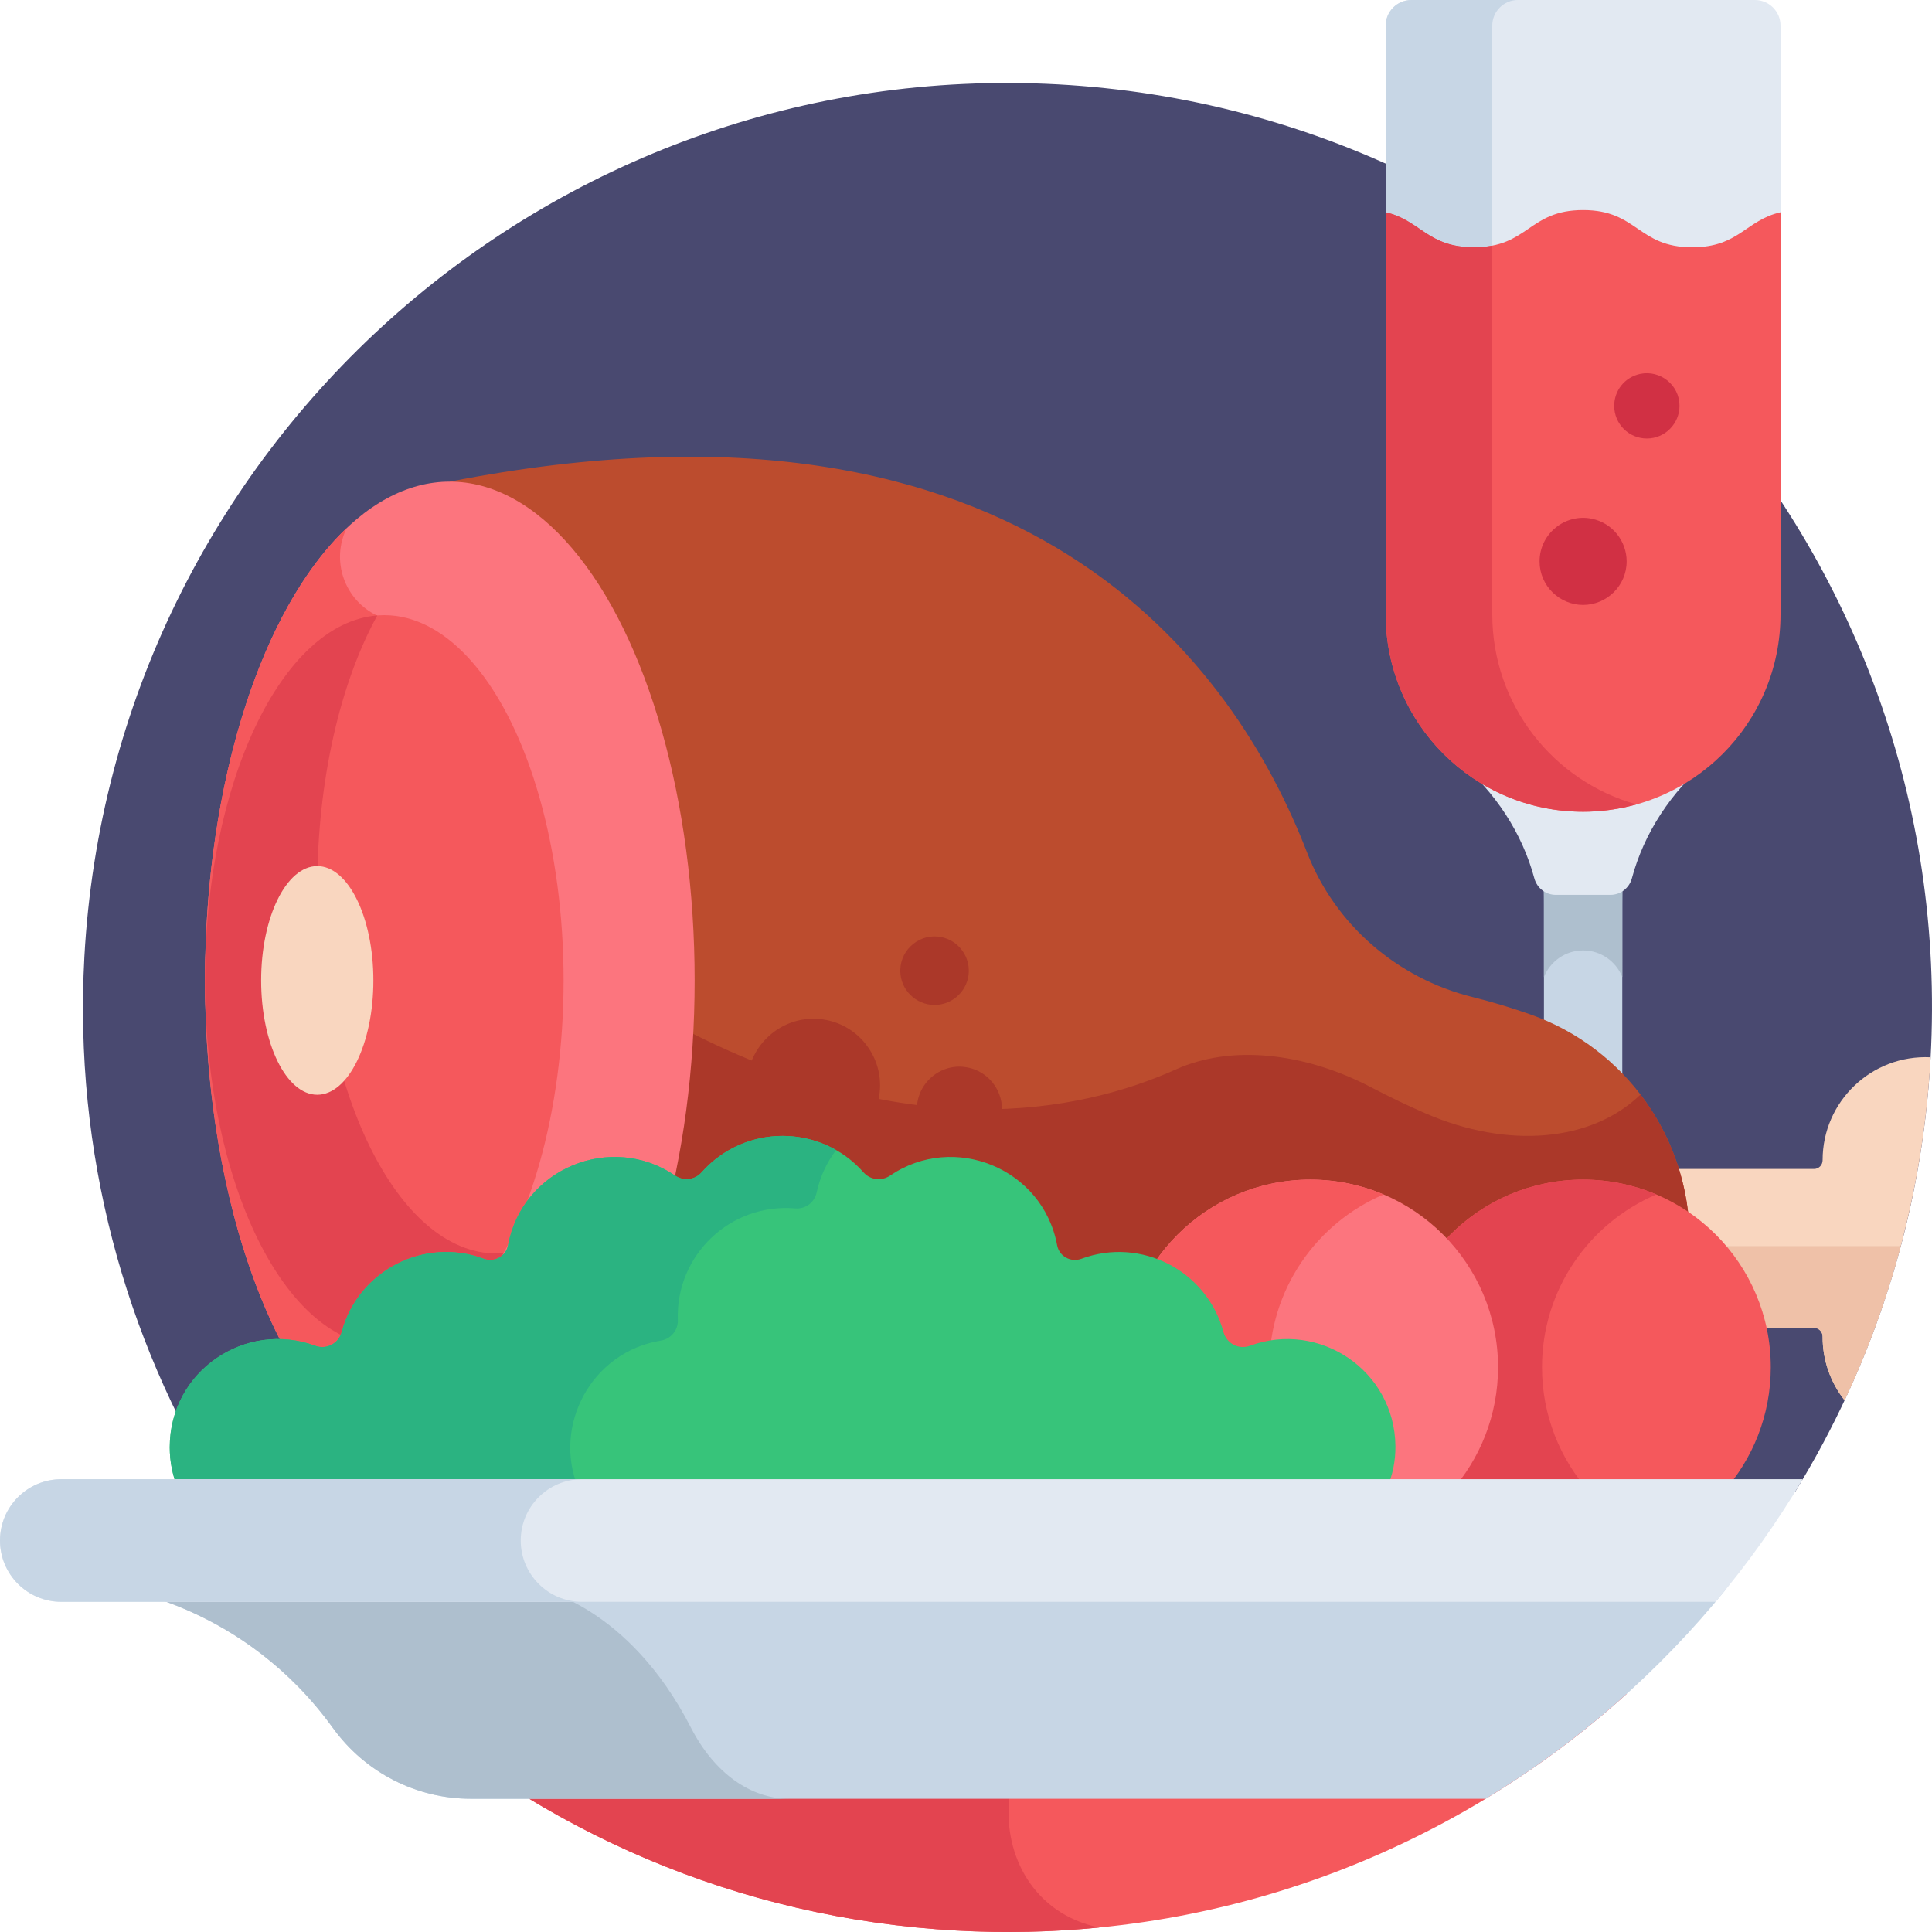 <?xml version="1.0" encoding="iso-8859-1"?>
<!-- Generator: Adobe Illustrator 21.0.0, SVG Export Plug-In . SVG Version: 6.00 Build 0)  -->
<svg xmlns="http://www.w3.org/2000/svg" xmlns:xlink="http://www.w3.org/1999/xlink" version="1.1" id="Capa_1" x="0px" y="0px" viewBox="0 0 512 512" style="enable-background:new 0 0 512 512;" xml:space="preserve" width="512" height="512">
<g>
	<path style="fill:#494970;" d="M280.4,22.361C145.293,14.957,29.765,118.48,22.361,253.587   c-2.841,51.847,10.667,100.802,36.013,141.879h417.287c20.758-33.648,33.65-72.813,35.965-115.066   C519.031,145.293,415.507,29.765,280.4,22.361z"/>
	<path style="fill:#F5585C;" d="M102.872,448.885c40.143,36.266,92.491,59.55,150.716,62.741   c67.856,3.719,130.767-20.55,177.529-62.741H102.872z"/>
	<g>
		<path style="fill:#E34450;" d="M298.615,448.885H102.872c40.143,36.266,92.491,59.55,150.716,62.741    c12.767,0.7,25.359,0.407,37.702-0.808C256.472,503.591,259.998,448.885,298.615,448.885z"/>
	</g>
	<path style="fill:#C7D6E5;" d="M409.159,273.697c7.946,3.359,14.966,8.23,20.764,14.218v-50.228c0-0.767,0.009-1.533,0.024-2.297   h-20.813c0.015,0.764,0.025,1.53,0.025,2.297V273.697z"/>
	<path style="fill:#AEBFCE;" d="M409.159,258.941c1.636-4.137,5.663-7.068,10.382-7.068c4.719,0,8.745,2.931,10.382,7.068   c0.009-22.089-0.02-21.271,0.024-23.55h-20.813C409.178,237.652,409.149,236.854,409.159,258.941z"/>
	<path style="fill:#E2E9F2;" d="M419.54,212.692L419.54,212.692c-11.977,0-23.006-4.033-31.824-10.803   c-0.54-0.182-1.078-0.366-1.613-0.557c10.214,8.542,17.298,19.494,20.512,31.44c0.694,2.579,3.017,4.378,5.688,4.378h14.475   c2.671,0,4.994-1.8,5.688-4.378c3.213-11.945,10.298-22.898,20.512-31.44c-0.534,0.191-1.073,0.375-1.613,0.557   C442.546,208.659,431.517,212.692,419.54,212.692z"/>
	<path style="fill:#F9D6BF;" d="M511.635,280.189c-15.676-0.747-28.622,11.733-28.622,27.245c0,0.008,0,0.016,0,0.024   c0.001,1.276-0.991,2.328-2.267,2.328H425.32c1.858,5.989,2.856,12.315,2.856,18.813c0,8.234-1.587,16.093-4.443,23.311h57.02   c1.263,0,2.264,1.03,2.261,2.293c-0.018,6.432,2.181,12.273,5.816,16.89c13.003-27.685,21.02-58.277,22.796-90.695   C511.63,280.33,511.631,280.26,511.635,280.189z"/>
	<path style="fill:#EFC1A8;" d="M428.137,330.24c-0.197,7.637-1.738,14.936-4.404,21.672h57.02c1.263,0,2.264,1.03,2.261,2.293   c-0.018,6.433,2.181,12.273,5.816,16.89c6.111-13.011,11.105-26.672,14.883-40.855H428.137z"/>
	<path style="fill:#BC4C2E;" d="M405.451,268.791c-4.792-1.68-9.889-3.237-15.238-4.567c-19.957-4.962-36.446-19.183-43.855-38.366   c-18.709-48.434-73.354-128.338-227.144-98.219v0.453c33.319,5.561,59.509,62.41,59.509,131.729s-26.19,126.168-59.509,131.729   v0.453h265.17c35.017,0,63.404-28.387,63.404-63.404l0,0C447.787,301.7,430.836,277.689,405.451,268.791z"/>
	<g>
		<path style="fill:#AB3829;" d="M434.756,290.067c-12.849,12.456-35.053,14.57-57.132,4.92c-4.533-1.981-9.252-4.221-14.066-6.746    c-17.962-9.423-37.361-11.374-51.837-4.876c-25.419,11.41-71.395,20.88-133.244-12.078    c-2.701,64.028-27.802,115.012-59.264,120.263v0.454h265.17c35.017,0,63.404-28.387,63.404-63.404    C447.787,314.335,443.02,300.884,434.756,290.067z"/>
		<g>
			<path style="fill:#AB3829;" d="M217.282,305.163c-9.487,0.912-18.292-6.018-19.238-15.864     c-1.072-11.158,8.432-20.361,19.319-19.233c8.761,0.919,15.016,7.876,15.783,15.859     C234.086,295.697,226.822,304.246,217.282,305.163z"/>
		</g>
		<g>
			<path style="fill:#AB3829;" d="M255.339,305.192c-6.07,0.583-11.705-3.851-12.31-10.151c-0.686-7.139,5.395-13.029,12.362-12.307     c5.606,0.588,9.608,5.04,10.099,10.148C266.091,299.135,261.443,304.605,255.339,305.192z"/>
		</g>
		<g>
			<path style="fill:#AB3829;" d="M248.537,266.281c-4.885,0.47-9.419-3.099-9.907-8.169c-0.552-5.746,4.342-10.485,9.948-9.904     c4.512,0.473,7.733,4.056,8.128,8.167C257.19,261.407,253.45,265.809,248.537,266.281z"/>
		</g>
	</g>
	<ellipse style="fill:#FC757E;" cx="119.213" cy="259.821" rx="64.877" ry="132.182"/>
	<g>
		<path style="fill:#F5585C;" d="M99.994,163.174c-8.691-4.148-12.389-14.556-8.096-23.273    c-22.181,21.009-37.561,66.801-37.561,119.92c0,59.369,19.211,109.594,45.657,126.284V163.174z"/>
	</g>
	<ellipse style="fill:#F5585C;" cx="101.847" cy="259.822" rx="47.51" ry="96.799"/>
	<path style="fill:#E34450;" d="M131.587,332.189c-26.239,0-47.51-43.338-47.51-96.799c0-28.745,6.152-54.559,15.917-72.288   c-25.38,1.984-45.657,44.523-45.657,96.718c0,53.46,21.271,96.799,47.51,96.799c12.131,0,23.197-9.268,31.593-24.511   C132.825,332.157,132.208,332.189,131.587,332.189z"/>
	<ellipse style="fill:#F9D6BF;" cx="84.077" cy="259.821" rx="14.87" ry="30.297"/>
	<path style="fill:#F5585C;" d="M456.633,395.466c7.858-8.795,12.642-20.396,12.642-33.119c0-27.468-22.267-49.735-49.735-49.735   c-27.468,0-49.735,22.267-49.735,49.735c0,12.723,4.784,24.324,12.642,33.119H456.633z"/>
	<path style="fill:#E34450;" d="M438.961,316.548c-5.967-2.533-12.53-3.936-19.421-3.936c-27.468,0-49.735,22.267-49.735,49.735   c0,12.723,4.783,24.324,12.642,33.119h38.841c-7.858-8.795-12.642-20.397-12.642-33.119   C408.647,341.77,421.144,324.113,438.961,316.548z"/>
	<path style="fill:#FC757E;" d="M384.355,395.466c7.858-8.795,12.642-20.396,12.642-33.119c0-27.468-22.267-49.735-49.735-49.735   s-49.735,22.267-49.735,49.735c0,12.723,4.783,24.324,12.642,33.119H384.355z"/>
	<path style="fill:#F5585C;" d="M366.683,316.548c-5.967-2.533-12.53-3.936-19.421-3.936c-27.468,0-49.735,22.267-49.735,49.735   c0,12.723,4.783,24.324,12.642,33.119h38.841c-7.859-8.795-12.642-20.397-12.642-33.119   C336.369,341.77,348.865,324.113,366.683,316.548z"/>
	<path style="fill:#37C47A;" d="M367.613,394.312c1.445-3.42,2.234-7.166,2.19-11.088c-0.221-20.032-20.161-33.338-38.54-26.584   c-2.984,1.097-6.209-0.585-7.036-3.655c-4.373-16.237-21.824-25.263-37.613-19.404c-2.911,1.08-5.933-0.712-6.465-3.579   c-3.782-20.389-27.327-29.974-44.261-18.458c-2.238,1.522-5.231,1.188-7.025-0.839c-11.413-12.897-31.523-12.902-42.94,0   c-1.793,2.027-4.787,2.361-7.025,0.839c-16.943-11.522-40.482-1.917-44.261,18.458c-0.531,2.864-3.548,4.661-6.465,3.579   c-15.766-5.85-33.233,3.143-37.613,19.404c-0.824,3.058-4.035,4.761-7.006,3.666c-18.479-6.814-38.573,6.678-38.571,26.903   c0,3.806,0.749,7.436,2.097,10.758H367.613z"/>
	<g>
		<path style="fill:#2BB381;" d="M175.119,355.274c2.67-0.439,4.61-2.744,4.514-5.448c-0.614-17.217,13.965-31.069,31.123-29.584    c2.696,0.233,5.096-1.587,5.669-4.232c0.925-4.268,2.736-8.041,5.165-11.228c-11.42-6.515-26.403-4.544-35.666,5.923    c-1.793,2.027-4.787,2.361-7.025,0.839c-16.943-11.523-40.482-1.917-44.261,18.458c-0.531,2.863-3.548,4.661-6.465,3.579    c-15.766-5.851-33.233,3.142-37.613,19.404c-0.824,3.058-4.035,4.762-7.006,3.666c-18.479-6.814-38.573,6.678-38.571,26.903    c0,3.806,0.749,7.436,2.097,10.758h106.143C146.431,377.746,156.728,358.296,175.119,355.274z"/>
	</g>
	<path style="fill:#E2E9F2;" d="M389.689,67.849c14.924,0,14.924-10.181,29.848-10.181c14.926,0,14.926,10.181,29.852,10.181   c11.948,0,14.338-6.519,22.471-9.122V6.793c0-3.752-3.041-6.793-6.793-6.793h-91.052c-3.752,0-6.793,3.042-6.793,6.793v51.934   C375.352,61.33,377.743,67.849,389.689,67.849z"/>
	<path style="fill:#C7D6E5;" d="M389.689,67.849c2.228,0,4.117-0.23,5.779-0.616V6.793c0-3.752,3.041-6.793,6.793-6.793h-28.247   c-3.752,0-6.793,3.042-6.793,6.793v51.934C375.352,61.33,377.743,67.849,389.689,67.849z"/>
	<path style="fill:#F5585C;" d="M471.859,56.251c-9.237,2.113-11.06,9.283-23.394,9.283c-14.464,0-14.464-9.866-28.928-9.866   c-14.462,0-14.462,9.866-28.925,9.866c-12.333,0-14.155-7.17-23.391-9.283v106.548c0,28.895,23.424,52.319,52.319,52.319l0,0   c28.895,0,52.319-23.424,52.319-52.319V56.251z"/>
	<path style="fill:#E34450;" d="M419.54,215.118c4.652,0,9.516-0.655,14.123-1.945h0c-22.031-6.165-38.195-26.375-38.195-50.374   V65.098c-1.426,0.276-3.024,0.436-4.856,0.436c-12.333,0-14.155-7.17-23.391-9.283v106.548   C367.221,191.628,390.579,215.118,419.54,215.118z"/>
	<g>
		<path style="fill:#D13044;" d="M436.434,116.21c-4.78,0-8.655-3.867-8.655-8.655c0-3.964,2.706-7.596,6.959-8.482    c5.217-1.047,10.351,2.927,10.351,8.482C445.088,112.245,441.28,116.21,436.434,116.21z"/>
	</g>
	<g>
		<path style="fill:#D13044;" d="M419.54,160.313c-6.237,0-11.54-5.066-11.54-11.54c0-7.336,6.768-12.736,13.79-11.32    c5.65,1.147,9.289,6.071,9.289,11.32C431.079,155.199,425.812,160.313,419.54,160.313z"/>
	</g>
	<path style="fill:#C7D6E5;" d="M457.47,421.083c-132.151,0-416.585,0-426.266,0c0,0,33.423,4.205,56.997,36.819   c8.658,11.978,22.281,18.786,36.551,18.786c10.782,0,190.166,0,268.97,0C418.02,461.976,439.602,443.13,457.47,421.083z"/>
	<g>
		<path style="fill:#AEBFCE;" d="M183.136,457.902c-16.723-32.614-40.433-36.819-40.433-36.819c-62.093,0-107.722,0-111.5,0    c0,0,33.423,4.205,56.997,36.819c8.658,11.978,22.281,18.786,36.551,18.786c4.578,0,39.551,0,84.313,0    C198.942,476.688,189.278,469.879,183.136,457.902z"/>
	</g>
	<path style="fill:#E2E9F2;" d="M477.749,392.004H16.248C7.274,392.004,0,399.278,0,408.252c0,8.974,7.274,16.248,16.248,16.248   h438.407C463.19,414.348,470.924,403.487,477.749,392.004z"/>
	<path style="fill:#C7D6E5;" d="M138,408.252c0-8.974,7.274-16.248,16.248-16.248h-138C7.274,392.004,0,399.278,0,408.252   c0,8.974,7.274,16.248,16.248,16.248h138C145.274,424.5,138,417.226,138,408.252z"/>
</g>















</svg>
